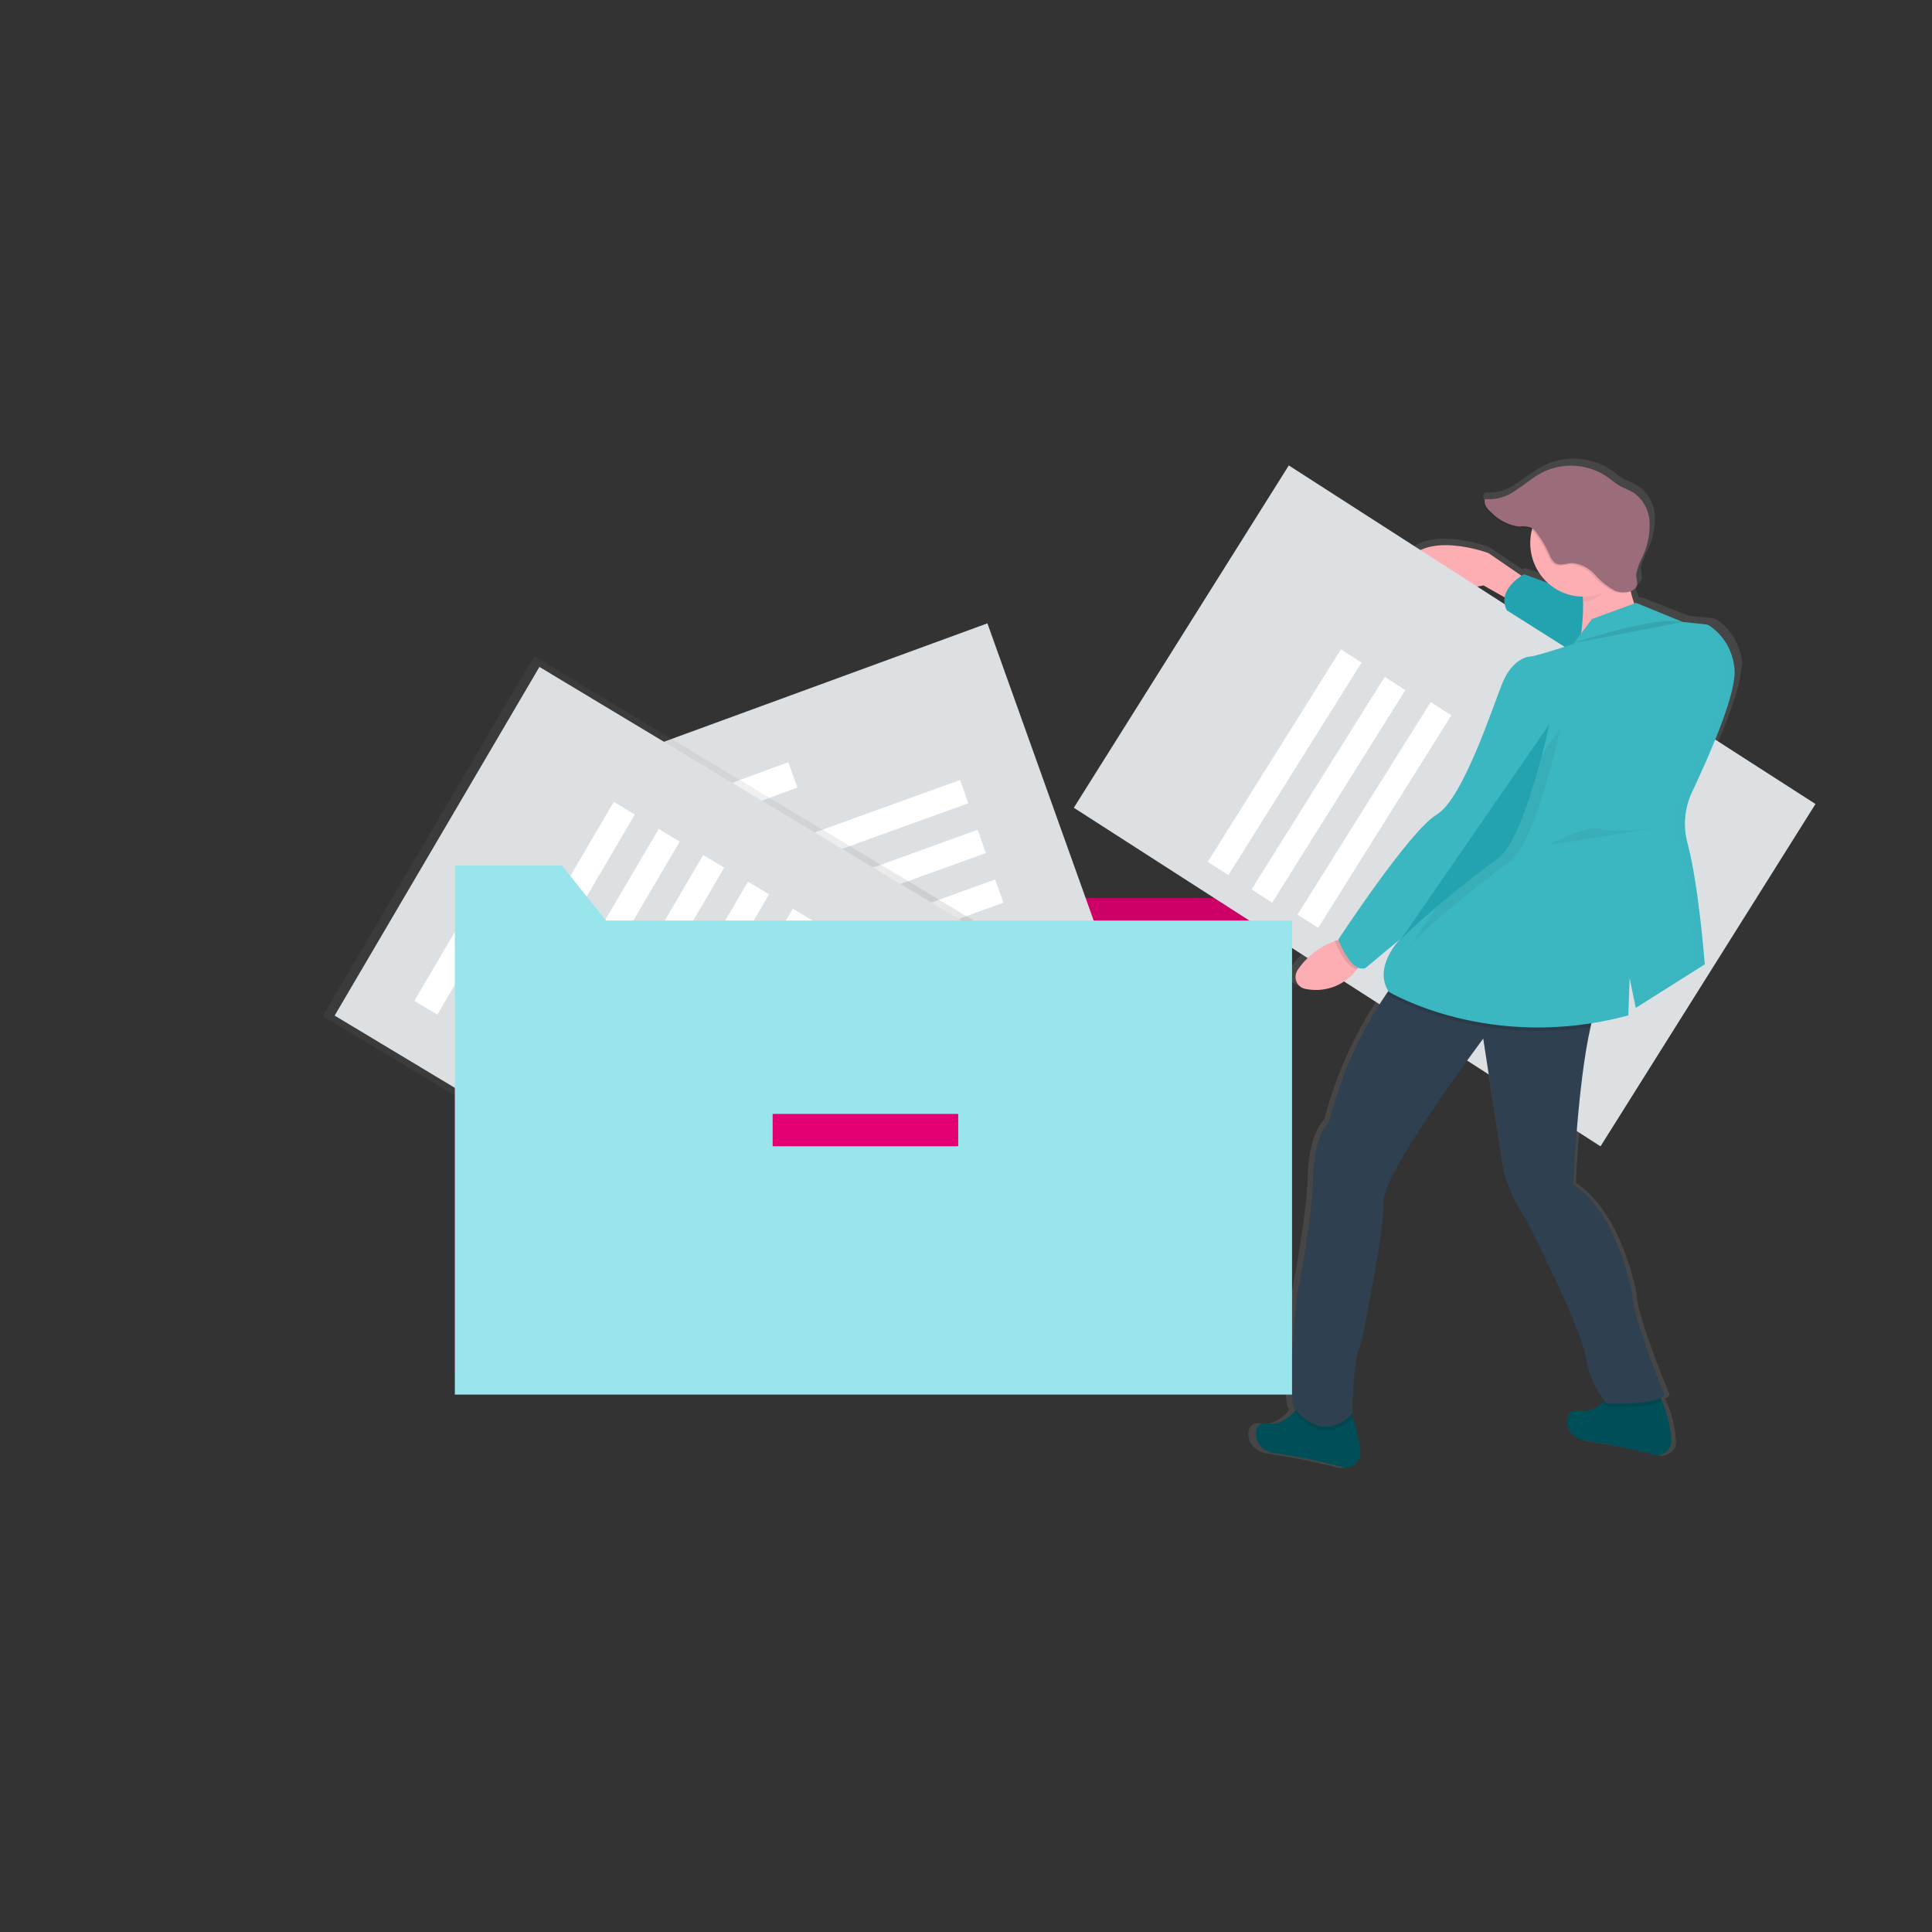 <svg width="400" height="400" viewBox="0 0 400 400" fill="none" xmlns="http://www.w3.org/2000/svg">
<rect x="0" y="0" width="400" height="400" fill="#333333" stroke="none"/>
<path d="M267.504 284.094H94.171V174.541H116.341L125.457 185.945H267.504V284.094Z" fill="#E30072"/>
<path opacity="0.1" d="M267.504 284.094H94.171V174.541H116.341L125.457 185.945H267.504V284.094Z" fill="black"/>
<path d="M204.433 129.058L126.435 157.609L170.368 280.466L248.366 251.915L204.433 129.058Z" fill="#DDE0E3"/>
<path d="M163.22 157.813L141.176 165.882L143.054 171.134L165.097 163.064L163.22 157.813Z" fill="white"/>
<path d="M198.776 161.491L150.286 179.008L151.986 183.824L200.476 166.306L198.776 161.491Z" fill="white"/>
<path d="M202.409 171.797L153.919 189.315L155.618 194.131L204.108 176.613L202.409 171.797Z" fill="white"/>
<path d="M206.036 182.089L157.546 199.607L159.246 204.423L207.736 186.905L206.036 182.089Z" fill="white"/>
<path d="M209.678 192.376L161.188 209.894L162.888 214.709L211.378 197.192L209.678 192.376Z" fill="white"/>
<path d="M213.305 202.668L164.815 220.185L166.515 225.001L215.005 207.483L213.305 202.668Z" fill="white"/>
<path d="M216.938 212.974L168.448 230.492L170.148 235.308L218.638 217.79L216.938 212.974Z" fill="white"/>
<path d="M226.401 230.063L213.844 234.599L218.328 247.304L230.885 242.767L226.401 230.063Z" fill="white"/>
<path d="M110.582 135.867L66.832 210.359L181.442 279.264L225.192 204.773L110.582 135.867Z" fill="url(#paint0_linear_150_35579)"/>
<path d="M111.682 138.079L69.286 210.265L180.35 277.039L222.746 204.853L111.682 138.079Z" fill="#DDE0E3"/>
<path d="M97.772 186.824L85.796 207.214L90.541 210.066L102.516 189.677L97.772 186.824Z" fill="white"/>
<path d="M127.083 166.029L100.78 210.813L105.125 213.425L131.428 168.641L127.083 166.029Z" fill="white"/>
<path d="M136.383 171.62L110.081 216.404L114.426 219.017L140.728 174.233L136.383 171.62Z" fill="white"/>
<path d="M145.592 177.029L119.328 221.836L123.675 224.444L149.939 179.637L145.592 177.029Z" fill="white"/>
<path d="M154.867 182.55L128.608 227.351L132.955 229.959L159.214 185.158L154.867 182.55Z" fill="white"/>
<path d="M164.149 188.141L137.89 232.942L142.237 235.55L168.496 190.749L164.149 188.141Z" fill="white"/>
<path d="M173.533 193.968L147.231 238.752L151.576 241.364L177.878 196.58L173.533 193.968Z" fill="white"/>
<path d="M191.463 200.839L184.662 212.442L196.13 219.323L202.931 207.72L191.463 200.839Z" fill="white"/>
<path d="M360.698 137.506C360.714 137.349 360.714 137.192 360.698 137.035C360.698 136.878 360.666 136.706 360.604 136.518C360.604 136.173 360.48 135.843 360.403 135.529C360.325 135.216 360.31 135.216 360.279 135.059C359.787 133.329 358.936 131.724 357.783 130.353L357.581 130.118L357.194 129.71C357.07 129.569 356.93 129.459 356.806 129.333L356.449 129.02C356.201 128.831 355.984 128.659 355.783 128.533L355.38 128.267C355.098 128.105 354.787 128.003 354.465 127.969L352.418 127.765L349.659 127.498L339.69 123.592L339.287 123.733C338.997 122.927 338.754 122.105 338.558 121.271C338.853 121.133 339.117 120.936 339.333 120.69C339.578 120.513 339.766 120.268 339.876 119.984C340.139 119.404 339.659 118.165 339.752 117.443C340 116.296 340.413 115.191 340.977 114.165C342.101 111.954 342.671 109.498 342.635 107.012C342.606 105.78 342.293 104.572 341.723 103.483C341.152 102.394 340.34 101.454 339.349 100.737C338.294 100.031 337.039 99.655 335.953 99.012C334.868 98.369 334.403 97.851 333.519 97.286C331.503 95.944 329.179 95.148 326.771 94.975C324.363 94.802 321.951 95.257 319.767 96.298C317.69 97.333 315.922 98.871 313.969 100.094C312.056 101.489 309.715 102.151 307.364 101.961C307.357 102.055 307.357 102.149 307.364 102.243H307.178C306.775 103.31 307.752 104.376 308.635 105.129C310.211 106.698 312.255 107.696 314.449 107.969C315.296 107.864 316.154 107.928 316.977 108.157C317.143 108.238 317.299 108.338 317.442 108.455C316.954 110.428 317.017 112.5 317.625 114.438C318.233 116.377 319.361 118.107 320.884 119.435L315.798 117.584C315.798 117.584 315.581 117.694 315.256 117.898L308.186 113.192C308.186 113.192 294 107.984 290.062 116.047C286.124 124.11 307.116 119.937 307.116 119.937L311.628 122.353C311.479 123.283 311.654 124.237 312.124 125.051L324.372 132.675C321.983 133.483 319.55 134.154 317.085 134.682C316.031 134.682 313.147 135.718 311.302 139.89C309.457 144.063 302.899 164.314 297.132 167.686C291.364 171.059 276.108 193.678 276.108 193.678V193.851L275.302 194.086C272.105 195.201 269.334 197.302 267.38 200.094C266.991 200.644 266.832 201.327 266.94 201.994C267.047 202.662 267.412 203.259 267.953 203.655C268.312 203.907 268.728 204.063 269.163 204.11C275.178 204.878 278.465 202.102 280.015 199.984L280.31 199.592C280.81 199.78 281.36 199.78 281.86 199.592L289.209 193.616C289.209 193.616 283.457 199.31 286.837 204.502L286.573 204.863C280.867 213.015 276.664 222.145 274.17 231.812C274.17 231.812 271.07 234.165 270.76 243.498C270.449 252.831 267.349 267.937 267.349 267.937C267.349 267.937 265.24 285.867 266.558 291.326C266.558 291.326 266.713 291.545 266.992 291.875L266.666 292.251C265.519 293.49 263.442 295.216 261.039 294.698C257.349 293.914 257.349 300.408 262.589 300.973C267.415 301.684 272.202 302.647 276.93 303.859C277.313 303.96 277.712 303.983 278.103 303.927C278.495 303.871 278.872 303.738 279.212 303.533C279.553 303.329 279.85 303.059 280.086 302.738C280.322 302.416 280.493 302.051 280.589 301.663C280.681 301.326 280.713 300.975 280.682 300.627C280.483 298.184 279.961 295.778 279.132 293.475L278.961 293.098C279.124 292.955 279.279 292.803 279.426 292.643C279.426 292.643 279.426 281.208 281.271 278.102C281.271 278.102 286.263 254.447 285.922 248.471C285.721 243.765 298.868 225.584 304.527 217.898V217.6C305.984 215.639 306.915 214.463 306.915 214.463L311.38 242.776C312.545 246.181 314.15 249.414 316.155 252.392C316.155 252.392 327.442 273.961 328.76 280.722C329.33 284.103 330.691 287.297 332.729 290.039L332.403 290.369C331.773 291.044 330.993 291.558 330.127 291.869C329.262 292.18 328.336 292.279 327.426 292.157C323.767 291.373 323.767 297.867 328.977 298.431C333.804 299.141 338.592 300.11 343.318 301.333C344.091 301.508 344.902 301.376 345.582 300.964C346.263 300.553 346.762 299.894 346.977 299.122C347.039 298.779 347.039 298.429 346.977 298.086C346.792 295.308 346.109 292.586 344.961 290.055C344.872 289.887 344.774 289.725 344.666 289.569C345.068 289.414 345.425 289.161 345.705 288.831C345.705 288.831 338.868 272.455 338.868 268.031C338.868 268.031 335.984 251.137 326.263 244.91C326.263 244.91 327.194 223.78 329.953 211.969C329.953 211.671 330.093 211.388 330.17 211.106C332.651 210.714 335.209 210.196 337.829 209.537L338.093 201.694L339.411 207.969L354.108 198.855C354.108 198.855 353.984 197.286 353.736 194.714C353.597 193.459 353.457 191.984 353.271 190.384C353.116 189.098 352.946 187.749 352.775 186.369C352.775 186.008 352.682 185.663 352.62 185.318C352.434 183.922 352.217 182.494 352 181.114C351.907 180.596 351.814 180.078 351.736 179.545C351.659 179.012 351.488 178.212 351.349 177.569L351.163 176.596C351.085 176.282 351.023 175.984 350.946 175.686C350.868 175.388 350.822 175.075 350.744 174.792L350.635 174.369C350.558 174.086 350.496 173.804 350.418 173.537C350.112 172.427 349.935 171.285 349.891 170.133C349.86 169.674 349.86 169.213 349.891 168.753C349.908 168.296 349.949 167.841 350.015 167.388C350.015 167.169 350.093 166.949 350.124 166.714C350.296 165.81 350.545 164.923 350.868 164.063C351.033 163.644 351.219 163.221 351.426 162.792C351.907 161.804 352.418 160.737 352.977 159.655L353.783 157.929C354.046 157.349 354.31 156.753 354.589 156.157C357.147 150.416 359.659 144.031 360.341 139.843C360.341 139.404 360.465 138.98 360.496 138.588C360.587 138.232 360.654 137.871 360.698 137.506Z" fill="url(#paint1_linear_150_35579)"/>
<path d="M316.822 120.439L308.17 114.51C308.17 114.51 294.403 109.349 290.589 117.349C286.775 125.349 307.147 121.208 307.147 121.208L315.798 126.102L316.822 120.439Z" fill="#FCAEB3"/>
<path d="M266.831 96.363L222.325 167.237L331.37 237.335L375.876 166.461L266.831 96.363Z" fill="#DDE0E3"/>
<path d="M317.886 148.21L290.275 192.18L294.541 194.922L322.152 150.953L317.886 148.21Z" fill="white"/>
<path d="M327.778 155.874L299.965 199.64L304.216 202.405L332.029 158.64L327.778 155.874Z" fill="white"/>
<path d="M342.45 301.177C337.851 299.974 333.194 299.016 328.496 298.306C323.395 297.788 323.395 291.357 326.946 292.126C327.829 292.246 328.728 292.147 329.565 291.839C330.402 291.53 331.152 291.02 331.752 290.353C332.112 290.01 332.448 289.643 332.76 289.255C333.18 288.743 333.759 288.39 334.403 288.251C336.326 287.828 340.295 287.2 342.744 288.533C343.316 288.878 343.774 289.385 344.062 289.992C345.168 292.519 345.834 295.22 346.031 297.977C346.072 298.367 346.036 298.762 345.925 299.138C345.815 299.515 345.632 299.866 345.387 300.17C345.142 300.475 344.84 300.728 344.498 300.914C344.156 301.1 343.782 301.216 343.395 301.255C343.078 301.285 342.758 301.258 342.45 301.177Z" fill="#004F58"/>
<path d="M278 303.749C273.402 302.542 268.745 301.584 264.046 300.878C258.946 300.361 258.946 293.914 262.496 294.682C264.821 295.2 266.837 293.49 267.953 292.251L268.31 291.827C268.737 291.315 269.321 290.962 269.969 290.824C271.876 290.4 275.86 289.757 278.31 291.106C279.13 291.667 279.742 292.49 280.046 293.443C280.867 295.728 281.388 298.112 281.597 300.533C281.638 300.923 281.602 301.316 281.493 301.692C281.383 302.067 281.201 302.417 280.958 302.722C280.715 303.026 280.414 303.279 280.074 303.466C279.734 303.653 279.361 303.771 278.977 303.812C278.65 303.848 278.319 303.827 278 303.749Z" fill="#004F58"/>
<path opacity="0.1" d="M280.093 293.443C274.016 299.718 268.806 293.318 268.016 292.251L268.372 291.828C268.799 291.315 269.383 290.962 270.031 290.824C271.938 290.4 275.923 289.757 278.372 291.09C279.187 291.66 279.792 292.488 280.093 293.443Z" fill="black"/>
<path opacity="0.1" d="M344.186 289.961C341.535 291.78 332.682 291.341 332.682 291.341C332.392 291.025 332.123 290.689 331.876 290.337C332.235 289.994 332.572 289.627 332.883 289.239C333.304 288.727 333.883 288.374 334.527 288.235C336.449 287.812 340.418 287.184 342.868 288.518C343.432 288.865 343.888 289.365 344.186 289.961Z" fill="black"/>
<path d="M344.589 288.753C342.806 291.074 332.62 290.572 332.62 290.572C330.315 287.769 328.818 284.377 328.295 280.769C327.008 274.071 316.062 252.674 316.062 252.674C314.107 249.714 312.543 246.508 311.411 243.137L307.085 215.043C307.085 215.043 286.186 242.871 286.45 248.8C286.713 254.729 281.799 278.18 281.799 278.18C280.016 281.318 280.016 292.612 280.016 292.612C273.395 299.576 267.783 291.325 267.783 291.325C266.512 285.914 268.543 268.125 268.543 268.125C268.543 268.125 271.643 253.176 271.861 243.906C272.078 234.635 275.178 232.298 275.178 232.298C277.557 222.758 281.606 213.727 287.132 205.631C288.682 203.388 289.69 202.212 289.69 202.212L331.085 207.059C330.289 208.83 329.696 210.688 329.318 212.596C326.636 224.251 325.737 245.208 325.737 245.208C335.163 251.404 337.969 268.157 337.969 268.157C337.985 272.518 344.589 288.753 344.589 288.753Z" fill="#2F4051"/>
<g opacity="0.05">
<path opacity="0.05" d="M304.868 218.463L304.341 215.043C304.341 215.043 283.442 242.871 283.721 248.8C284 254.729 279.07 278.18 279.07 278.18C277.287 281.318 277.287 292.612 277.287 292.612C276.226 293.83 274.852 294.726 273.318 295.2C275.318 295.733 277.767 295.357 280.357 292.612C280.357 292.612 280.357 281.271 282.14 278.18C282.14 278.18 286.992 254.651 286.791 248.8C286.558 244.157 299.318 226.102 304.868 218.463Z" fill="black"/>
<path opacity="0.05" d="M338.217 268.141C338.217 268.141 335.426 251.388 326 245.192C326 245.192 326.884 224.235 329.566 212.58C329.959 210.674 330.556 208.818 331.349 207.043L290.077 202.133L289.798 202.463L328.295 207.059C327.499 208.827 326.901 210.679 326.512 212.58C323.829 224.251 322.946 245.208 322.946 245.208C332.372 251.404 335.163 268.157 335.163 268.157C335.163 272.533 341.783 288.769 341.783 288.769C340.744 290.133 336.76 290.526 333.674 290.604C336.124 290.604 343.364 290.698 344.853 288.769C344.853 288.753 338.217 272.518 338.217 268.141Z" fill="black"/>
</g>
<path d="M282.17 198.541C281.863 199.303 281.456 200.021 280.961 200.675C279.76 202.288 278.134 203.528 276.27 204.252C274.406 204.975 272.378 205.155 270.419 204.769C270.091 204.728 269.775 204.622 269.488 204.457C269.201 204.292 268.95 204.071 268.748 203.807C268.546 203.543 268.398 203.241 268.312 202.919C268.226 202.597 268.205 202.26 268.248 201.929C268.305 201.517 268.459 201.124 268.698 200.784C270.569 198.027 273.256 195.94 276.372 194.824C277.427 194.472 278.52 194.251 279.628 194.165L282.17 198.541Z" fill="#FCAEB3"/>
<path d="M335.985 126.447L315.551 118.886C315.551 118.886 309.69 122.024 311.985 126.369L331.845 138.918L335.985 126.447Z" fill="#22A3AF"/>
<path d="M336.698 113.992C336.698 113.992 336.434 126.102 341.798 130.196C347.163 134.29 326.294 136.643 326.294 136.643C326.294 136.643 329.612 124.267 326.294 117.82C322.977 111.372 336.698 113.992 336.698 113.992Z" fill="#FCAEB3"/>
<path opacity="0.1" d="M331.085 207.059C330.298 208.834 329.706 210.691 329.318 212.596C304.682 216.392 287.457 206.023 287.457 206.023L287.194 205.584C288.744 203.357 289.752 202.165 289.752 202.165L331.085 207.059Z" fill="black"/>
<path opacity="0.1" d="M282.17 198.541C281.863 199.303 281.456 200.021 280.961 200.675C278.605 200.282 276.729 195.718 276.31 194.824C277.366 194.474 278.459 194.248 279.566 194.149L282.17 198.541Z" fill="black"/>
<path d="M338.728 124.816L329.566 128.173L325.736 133.333C325.736 133.333 317.845 135.922 316.822 135.922C315.798 135.922 313.008 136.941 311.209 141.067C309.411 145.192 303.07 165.302 297.457 168.643C291.845 171.984 277.085 194.51 277.085 194.51C277.085 194.51 279.628 201.459 282.682 200.439L289.814 194.51C289.814 194.51 284.217 200.173 287.519 205.333C287.519 205.333 308.418 217.961 337.132 210.227L337.395 202.494L338.666 208.675L352.961 199.655C352.961 199.655 351.674 183.012 349.38 174.557C348.421 170.997 348.774 167.207 350.372 163.89C354.062 156.047 359.767 143.059 359.085 138.322C358.925 136.565 358.38 134.867 357.489 133.35C356.599 131.833 355.386 130.536 353.938 129.553C353.666 129.382 353.358 129.28 353.039 129.255L348.387 128.769L338.728 124.816Z" fill="#3BB7C2"/>
<path opacity="0.05" d="M323.07 150.729C323.07 150.729 317.969 174.698 312.372 178.557C306.775 182.416 291.736 194.808 291.225 196.863" fill="black"/>
<path d="M320.775 149.945C320.775 149.945 315.675 173.929 310.078 177.788C304.481 181.647 289.442 194.024 288.93 196.078" fill="#22A3AF"/>
<path opacity="0.1" d="M325.581 133.192C325.581 133.192 343.163 127.263 348.264 128.816L325.581 133.192Z" fill="black"/>
<g opacity="0.05">
<path opacity="0.05" d="M350.387 163.796C354.093 155.953 359.798 142.98 359.1 138.227C358.94 136.471 358.395 134.772 357.505 133.256C356.614 131.739 355.401 130.442 353.953 129.459C353.686 129.29 353.383 129.188 353.069 129.161L351.069 128.957C351.281 128.998 351.482 129.084 351.659 129.208C353.115 130.198 354.334 131.505 355.227 133.033C356.12 134.561 356.665 136.271 356.821 138.039C357.519 142.745 351.814 155.827 348.108 163.624C346.517 166.942 346.165 170.73 347.116 174.29C349.426 182.761 350.697 199.388 350.697 199.388L338.403 207.231L338.713 208.8L353.023 199.78C353.023 199.78 351.736 183.137 349.442 174.682C348.421 171.06 348.758 167.183 350.387 163.796Z" fill="black"/>
<path opacity="0.05" d="M346.124 128.424L348.325 128.659L338.729 124.816L337.876 125.129L346.124 128.424Z" fill="black"/>
</g>
<path opacity="0.05" d="M320.775 174.949C320.775 174.949 328.667 170.573 331.225 171.608C333.783 172.643 343.194 171.341 343.194 171.341" fill="black"/>
<path opacity="0.05" d="M335.798 117.224C335.504 114.635 336.682 115.028 336.682 115.028C336.682 115.028 322.93 112.455 326.248 118.886C327.076 120.669 327.55 122.598 327.643 124.565H327.767C331.612 124.565 333.845 120.235 335.798 117.224Z" fill="black"/>
<path d="M327.783 123.529C333.836 123.529 338.744 118.564 338.744 112.439C338.744 106.314 333.836 101.349 327.783 101.349C321.729 101.349 316.822 106.314 316.822 112.439C316.822 118.564 321.729 123.529 327.783 123.529Z" fill="#FCAEB3"/>
<path opacity="0.1" d="M339.736 115.733C340.799 113.544 341.33 111.129 341.287 108.69C341.278 107.474 340.995 106.276 340.457 105.188C339.919 104.101 339.142 103.152 338.186 102.416C337.163 101.71 335.953 101.333 334.868 100.69C334.046 100.204 333.318 99.545 332.511 98.98C330.57 97.645 328.315 96.852 325.974 96.681C323.633 96.511 321.288 96.968 319.178 98.008C317.237 99.16 315.358 100.417 313.55 101.773C311.71 103.117 309.456 103.752 307.194 103.561C306.806 104.643 307.752 105.694 308.62 106.431C310.126 107.99 312.11 108.985 314.248 109.255C315.069 109.152 315.902 109.216 316.698 109.443C317.2 109.732 317.63 110.135 317.953 110.62C318.975 112.004 319.844 113.498 320.542 115.075C320.76 115.754 321.163 116.358 321.705 116.816C322.698 117.459 323.969 116.925 325.132 116.816C326.967 116.957 328.675 117.818 329.891 119.216C331.112 120.577 332.574 121.694 334.201 122.51C335.473 122.996 338 122.98 338.635 121.443C338.884 120.878 338.418 119.639 338.511 118.933C338.783 117.818 339.195 116.743 339.736 115.733Z" fill="black"/>
<path d="M339.985 115.467C341.049 113.283 341.58 110.873 341.535 108.439C341.535 107.222 341.255 106.021 340.717 104.932C340.179 103.843 339.397 102.895 338.434 102.165C337.411 101.459 336.202 101.098 335.132 100.455C334.295 99.953 333.582 99.31 332.775 98.745C330.831 97.412 328.574 96.619 326.232 96.446C323.889 96.272 321.542 96.724 319.427 97.757C317.427 98.761 315.706 100.314 313.799 101.522C311.966 102.882 309.707 103.523 307.442 103.325C307.07 104.392 308 105.459 308.868 106.196C310.382 107.743 312.363 108.737 314.496 109.02C315.317 108.906 316.152 108.971 316.946 109.208C317.455 109.488 317.886 109.893 318.202 110.384C319.232 111.766 320.106 113.26 320.806 114.839C321.022 115.515 321.426 116.114 321.969 116.565C322.961 117.208 324.233 116.674 325.396 116.565C327.258 116.701 328.993 117.568 330.233 118.98C331.423 120.356 332.852 121.499 334.45 122.353C335.721 122.839 338.248 122.823 338.899 121.286C339.132 120.706 338.667 119.467 338.775 118.761C339.03 117.612 339.437 116.504 339.985 115.467Z" fill="#9B6C7A"/>
<path d="M267.504 288.737H94.171V179.2H116.341L125.457 190.588H267.504V288.737Z" fill="#98E5EC"/>
<path d="M198.387 230.62H159.969V237.318H198.387V230.62Z" fill="#E30072"/>
<path d="M277.624 134.448L250.058 178.448L254.326 181.185L281.893 137.186L277.624 134.448Z" fill="white"/>
<path d="M286.69 140.146L259.124 184.146L263.393 186.883L290.959 142.884L286.69 140.146Z" fill="white"/>
<path d="M296.21 145.365L268.644 189.364L272.912 192.102L300.478 148.103L296.21 145.365Z" fill="white"/>
<defs>
<linearGradient id="paint0_linear_150_35579" x1="203.317" y1="242.019" x2="88.011" y2="174.298" gradientUnits="userSpaceOnUse">
<stop stop-color="#808080" stop-opacity="0.25"/>
<stop offset="0.54" stop-color="#808080" stop-opacity="0.12"/>
<stop offset="1" stop-color="#808080" stop-opacity="0.1"/>
</linearGradient>
<linearGradient id="paint1_linear_150_35579" x1="30553.4" y1="-67668.4" x2="30553.4" y2="-95528.5" gradientUnits="userSpaceOnUse">
<stop stop-color="#808080" stop-opacity="0.25"/>
<stop offset="0.54" stop-color="#808080" stop-opacity="0.12"/>
<stop offset="1" stop-color="#808080" stop-opacity="0.1"/>
</linearGradient>
</defs>
</svg>
